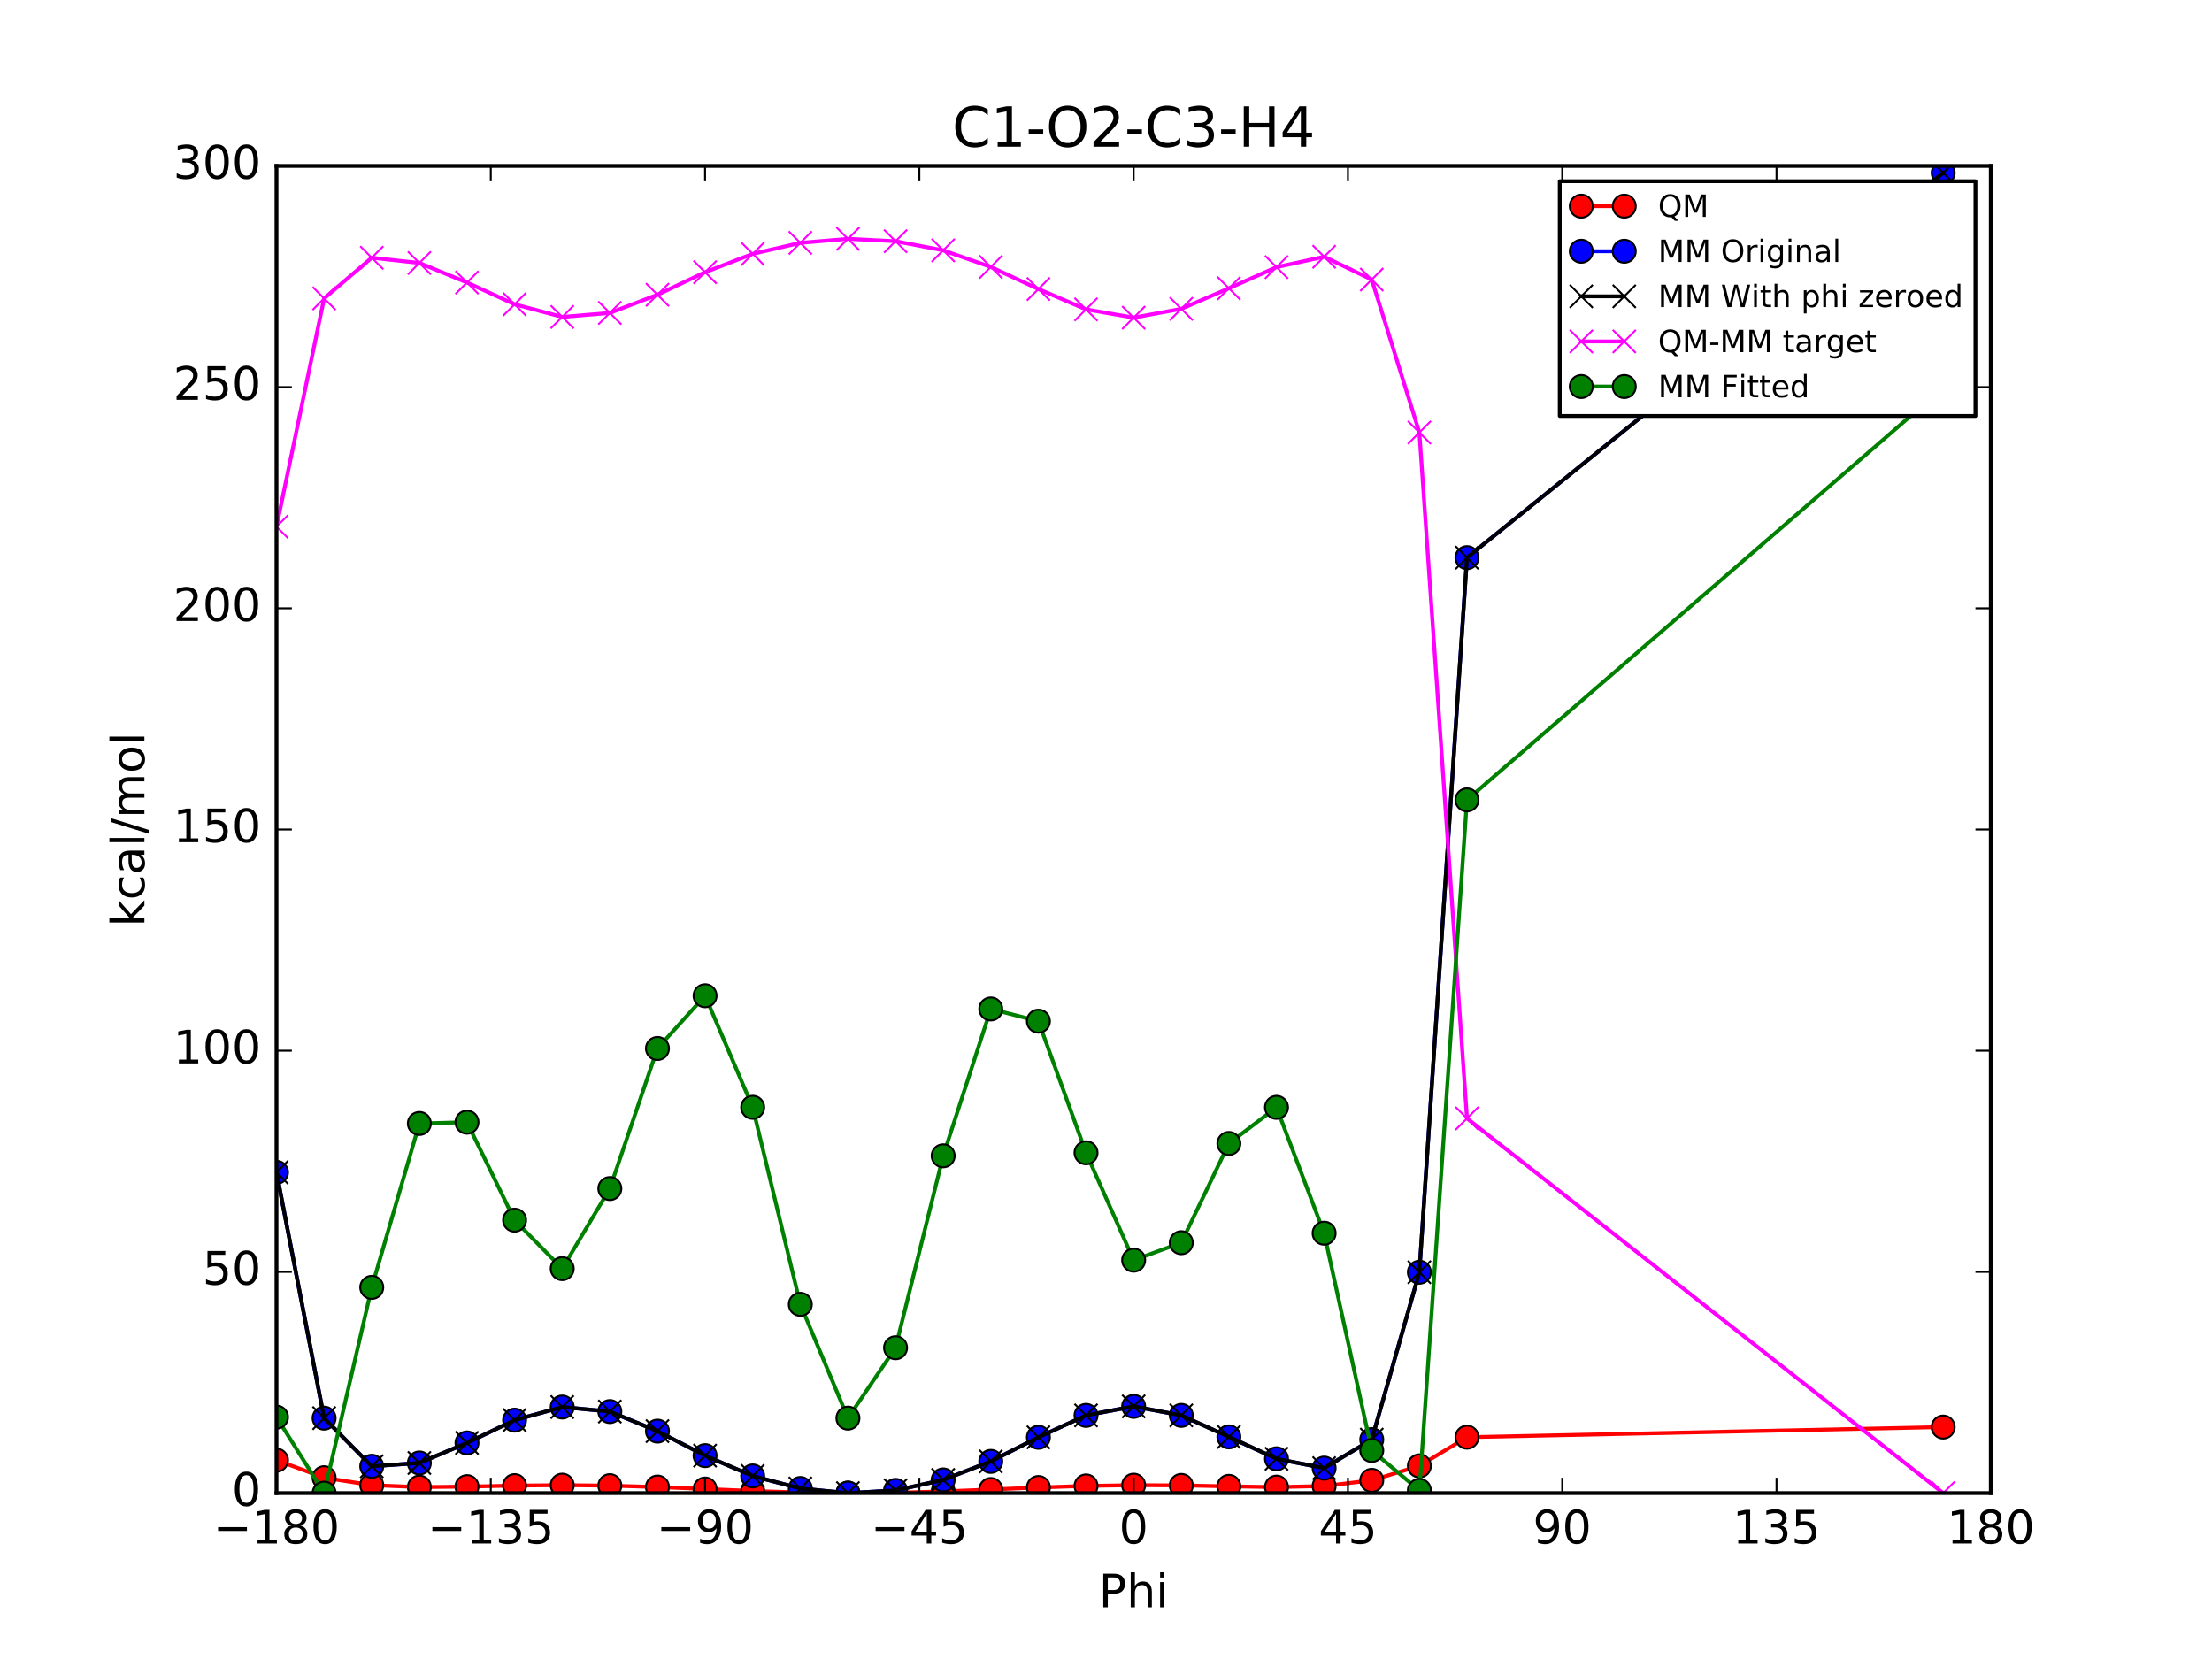 <?xml version="1.0" encoding="utf-8" standalone="no"?>
<!DOCTYPE svg PUBLIC "-//W3C//DTD SVG 1.1//EN"
  "http://www.w3.org/Graphics/SVG/1.1/DTD/svg11.dtd">
<!-- Created with matplotlib (http://matplotlib.org/) -->
<svg height="432pt" version="1.1" viewBox="0 0 576 432" width="576pt" xmlns="http://www.w3.org/2000/svg" xmlns:xlink="http://www.w3.org/1999/xlink">
 <defs>
  <style type="text/css">
*{stroke-linecap:butt;stroke-linejoin:round;stroke-miterlimit:100000;}
  </style>
 </defs>
 <g id="figure_1">
  <g id="patch_1">
   <path d="M 0 432 
L 576 432 
L 576 0 
L 0 0 
z
" style="fill:#ffffff;"/>
  </g>
  <g id="axes_1">
   <g id="patch_2">
    <path d="M 72 388.8 
L 518.4 388.8 
L 518.4 43.2 
L 72 43.2 
z
" style="fill:#ffffff;"/>
   </g>
   <g id="line2d_1">
    <path clip-path="url(#p7d483af255)" d="M 72 380.228 
L 84.4 384.789 
L 96.8 386.731 
L 109.2 387.238 
L 121.6 387.109 
L 134 386.848 
L 146.4 386.729 
L 158.8 386.858 
L 171.2 387.221 
L 183.6 387.728 
L 196 388.244 
L 208.4 388.634 
L 220.8 388.8 
L 233.2 388.7 
L 245.6 388.36 
L 258 387.864 
L 270.4 387.341 
L 282.8 386.93 
L 295.2 386.736 
L 307.6 386.797 
L 320 387.04 
L 332.4 387.239 
L 344.8 386.956 
L 357.2 385.475 
L 369.6 381.713 
L 382 374.241 
L 506 371.605 
" style="fill:none;stroke:#ff0000;stroke-linecap:square;"/>
    <defs>
     <path d="M 0 3 
C 0.796 3 1.559 2.684 2.121 2.121 
C 2.684 1.559 3 0.796 3 0 
C 3 -0.796 2.684 -1.559 2.121 -2.121 
C 1.559 -2.684 0.796 -3 0 -3 
C -0.796 -3 -1.559 -2.684 -2.121 -2.121 
C -2.684 -1.559 -3 -0.796 -3 0 
C -3 0.796 -2.684 1.559 -2.121 2.121 
C -1.559 2.684 -0.796 3 0 3 
z
" id="m597cf2fd77" style="stroke:#000000;stroke-width:0.5;"/>
    </defs>
    <g clip-path="url(#p7d483af255)">
     <use style="fill:#ff0000;stroke:#000000;stroke-width:0.5;" x="72" xlink:href="#m597cf2fd77" y="380.228"/>
     <use style="fill:#ff0000;stroke:#000000;stroke-width:0.5;" x="84.4" xlink:href="#m597cf2fd77" y="384.789"/>
     <use style="fill:#ff0000;stroke:#000000;stroke-width:0.5;" x="96.8" xlink:href="#m597cf2fd77" y="386.731"/>
     <use style="fill:#ff0000;stroke:#000000;stroke-width:0.5;" x="109.2" xlink:href="#m597cf2fd77" y="387.238"/>
     <use style="fill:#ff0000;stroke:#000000;stroke-width:0.5;" x="121.6" xlink:href="#m597cf2fd77" y="387.109"/>
     <use style="fill:#ff0000;stroke:#000000;stroke-width:0.5;" x="134" xlink:href="#m597cf2fd77" y="386.848"/>
     <use style="fill:#ff0000;stroke:#000000;stroke-width:0.5;" x="146.4" xlink:href="#m597cf2fd77" y="386.729"/>
     <use style="fill:#ff0000;stroke:#000000;stroke-width:0.5;" x="158.8" xlink:href="#m597cf2fd77" y="386.858"/>
     <use style="fill:#ff0000;stroke:#000000;stroke-width:0.5;" x="171.2" xlink:href="#m597cf2fd77" y="387.221"/>
     <use style="fill:#ff0000;stroke:#000000;stroke-width:0.5;" x="183.6" xlink:href="#m597cf2fd77" y="387.728"/>
     <use style="fill:#ff0000;stroke:#000000;stroke-width:0.5;" x="196" xlink:href="#m597cf2fd77" y="388.244"/>
     <use style="fill:#ff0000;stroke:#000000;stroke-width:0.5;" x="208.4" xlink:href="#m597cf2fd77" y="388.634"/>
     <use style="fill:#ff0000;stroke:#000000;stroke-width:0.5;" x="220.8" xlink:href="#m597cf2fd77" y="388.8"/>
     <use style="fill:#ff0000;stroke:#000000;stroke-width:0.5;" x="233.2" xlink:href="#m597cf2fd77" y="388.7"/>
     <use style="fill:#ff0000;stroke:#000000;stroke-width:0.5;" x="245.6" xlink:href="#m597cf2fd77" y="388.36"/>
     <use style="fill:#ff0000;stroke:#000000;stroke-width:0.5;" x="258" xlink:href="#m597cf2fd77" y="387.864"/>
     <use style="fill:#ff0000;stroke:#000000;stroke-width:0.5;" x="270.4" xlink:href="#m597cf2fd77" y="387.341"/>
     <use style="fill:#ff0000;stroke:#000000;stroke-width:0.5;" x="282.8" xlink:href="#m597cf2fd77" y="386.93"/>
     <use style="fill:#ff0000;stroke:#000000;stroke-width:0.5;" x="295.2" xlink:href="#m597cf2fd77" y="386.736"/>
     <use style="fill:#ff0000;stroke:#000000;stroke-width:0.5;" x="307.6" xlink:href="#m597cf2fd77" y="386.797"/>
     <use style="fill:#ff0000;stroke:#000000;stroke-width:0.5;" x="320" xlink:href="#m597cf2fd77" y="387.04"/>
     <use style="fill:#ff0000;stroke:#000000;stroke-width:0.5;" x="332.4" xlink:href="#m597cf2fd77" y="387.239"/>
     <use style="fill:#ff0000;stroke:#000000;stroke-width:0.5;" x="344.8" xlink:href="#m597cf2fd77" y="386.956"/>
     <use style="fill:#ff0000;stroke:#000000;stroke-width:0.5;" x="357.2" xlink:href="#m597cf2fd77" y="385.475"/>
     <use style="fill:#ff0000;stroke:#000000;stroke-width:0.5;" x="369.6" xlink:href="#m597cf2fd77" y="381.713"/>
     <use style="fill:#ff0000;stroke:#000000;stroke-width:0.5;" x="382" xlink:href="#m597cf2fd77" y="374.241"/>
     <use style="fill:#ff0000;stroke:#000000;stroke-width:0.5;" x="506" xlink:href="#m597cf2fd77" y="371.605"/>
    </g>
   </g>
   <g id="line2d_2">
    <path clip-path="url(#p7d483af255)" d="M 72 305.281 
L 84.4 369.281 
L 96.8 381.815 
L 109.2 380.954 
L 121.6 375.739 
L 134 369.807 
L 146.4 366.392 
L 158.8 367.567 
L 171.2 372.665 
L 183.6 379.04 
L 196 384.334 
L 208.4 387.593 
L 220.8 388.8 
L 233.2 388.086 
L 245.6 385.363 
L 258 380.545 
L 270.4 374.27 
L 282.8 368.567 
L 295.2 366.216 
L 307.6 368.569 
L 320 374.161 
L 332.4 379.869 
L 344.8 382.297 
L 357.2 374.871 
L 369.6 331.287 
L 382 145.212 
L 506 45 
" style="fill:none;stroke:#0000ff;stroke-linecap:square;"/>
    <defs>
     <path d="M 0 3 
C 0.796 3 1.559 2.684 2.121 2.121 
C 2.684 1.559 3 0.796 3 0 
C 3 -0.796 2.684 -1.559 2.121 -2.121 
C 1.559 -2.684 0.796 -3 0 -3 
C -0.796 -3 -1.559 -2.684 -2.121 -2.121 
C -2.684 -1.559 -3 -0.796 -3 0 
C -3 0.796 -2.684 1.559 -2.121 2.121 
C -1.559 2.684 -0.796 3 0 3 
z
" id="m7ba2fe8534" style="stroke:#000000;stroke-width:0.5;"/>
    </defs>
    <g clip-path="url(#p7d483af255)">
     <use style="fill:#0000ff;stroke:#000000;stroke-width:0.5;" x="72" xlink:href="#m7ba2fe8534" y="305.281"/>
     <use style="fill:#0000ff;stroke:#000000;stroke-width:0.5;" x="84.4" xlink:href="#m7ba2fe8534" y="369.281"/>
     <use style="fill:#0000ff;stroke:#000000;stroke-width:0.5;" x="96.8" xlink:href="#m7ba2fe8534" y="381.815"/>
     <use style="fill:#0000ff;stroke:#000000;stroke-width:0.5;" x="109.2" xlink:href="#m7ba2fe8534" y="380.954"/>
     <use style="fill:#0000ff;stroke:#000000;stroke-width:0.5;" x="121.6" xlink:href="#m7ba2fe8534" y="375.739"/>
     <use style="fill:#0000ff;stroke:#000000;stroke-width:0.5;" x="134" xlink:href="#m7ba2fe8534" y="369.807"/>
     <use style="fill:#0000ff;stroke:#000000;stroke-width:0.5;" x="146.4" xlink:href="#m7ba2fe8534" y="366.392"/>
     <use style="fill:#0000ff;stroke:#000000;stroke-width:0.5;" x="158.8" xlink:href="#m7ba2fe8534" y="367.567"/>
     <use style="fill:#0000ff;stroke:#000000;stroke-width:0.5;" x="171.2" xlink:href="#m7ba2fe8534" y="372.665"/>
     <use style="fill:#0000ff;stroke:#000000;stroke-width:0.5;" x="183.6" xlink:href="#m7ba2fe8534" y="379.04"/>
     <use style="fill:#0000ff;stroke:#000000;stroke-width:0.5;" x="196" xlink:href="#m7ba2fe8534" y="384.334"/>
     <use style="fill:#0000ff;stroke:#000000;stroke-width:0.5;" x="208.4" xlink:href="#m7ba2fe8534" y="387.593"/>
     <use style="fill:#0000ff;stroke:#000000;stroke-width:0.5;" x="220.8" xlink:href="#m7ba2fe8534" y="388.8"/>
     <use style="fill:#0000ff;stroke:#000000;stroke-width:0.5;" x="233.2" xlink:href="#m7ba2fe8534" y="388.086"/>
     <use style="fill:#0000ff;stroke:#000000;stroke-width:0.5;" x="245.6" xlink:href="#m7ba2fe8534" y="385.363"/>
     <use style="fill:#0000ff;stroke:#000000;stroke-width:0.5;" x="258" xlink:href="#m7ba2fe8534" y="380.545"/>
     <use style="fill:#0000ff;stroke:#000000;stroke-width:0.5;" x="270.4" xlink:href="#m7ba2fe8534" y="374.27"/>
     <use style="fill:#0000ff;stroke:#000000;stroke-width:0.5;" x="282.8" xlink:href="#m7ba2fe8534" y="368.567"/>
     <use style="fill:#0000ff;stroke:#000000;stroke-width:0.5;" x="295.2" xlink:href="#m7ba2fe8534" y="366.216"/>
     <use style="fill:#0000ff;stroke:#000000;stroke-width:0.5;" x="307.6" xlink:href="#m7ba2fe8534" y="368.569"/>
     <use style="fill:#0000ff;stroke:#000000;stroke-width:0.5;" x="320" xlink:href="#m7ba2fe8534" y="374.161"/>
     <use style="fill:#0000ff;stroke:#000000;stroke-width:0.5;" x="332.4" xlink:href="#m7ba2fe8534" y="379.869"/>
     <use style="fill:#0000ff;stroke:#000000;stroke-width:0.5;" x="344.8" xlink:href="#m7ba2fe8534" y="382.297"/>
     <use style="fill:#0000ff;stroke:#000000;stroke-width:0.5;" x="357.2" xlink:href="#m7ba2fe8534" y="374.871"/>
     <use style="fill:#0000ff;stroke:#000000;stroke-width:0.5;" x="369.6" xlink:href="#m7ba2fe8534" y="331.287"/>
     <use style="fill:#0000ff;stroke:#000000;stroke-width:0.5;" x="382" xlink:href="#m7ba2fe8534" y="145.212"/>
     <use style="fill:#0000ff;stroke:#000000;stroke-width:0.5;" x="506" xlink:href="#m7ba2fe8534" y="45"/>
    </g>
   </g>
   <g id="line2d_3">
    <path clip-path="url(#p7d483af255)" d="M 72 305.281 
L 84.4 369.281 
L 96.8 381.815 
L 109.2 380.954 
L 121.6 375.739 
L 134 369.807 
L 146.4 366.392 
L 158.8 367.567 
L 171.2 372.665 
L 183.6 379.04 
L 196 384.334 
L 208.4 387.593 
L 220.8 388.8 
L 233.2 388.086 
L 245.6 385.363 
L 258 380.545 
L 270.4 374.27 
L 282.8 368.567 
L 295.2 366.216 
L 307.6 368.569 
L 320 374.161 
L 332.4 379.869 
L 344.8 382.297 
L 357.2 374.871 
L 369.6 331.287 
L 382 145.212 
L 506 45 
" style="fill:none;stroke:#000000;stroke-linecap:square;"/>
    <defs>
     <path d="M -3 3 
L 3 -3 
M -3 -3 
L 3 3 
" id="mc05f179c9a" style="stroke:#000000;stroke-width:0.5;"/>
    </defs>
    <g clip-path="url(#p7d483af255)">
     <use style="stroke:#000000;stroke-width:0.5;" x="72" xlink:href="#mc05f179c9a" y="305.281"/>
     <use style="stroke:#000000;stroke-width:0.5;" x="84.4" xlink:href="#mc05f179c9a" y="369.281"/>
     <use style="stroke:#000000;stroke-width:0.5;" x="96.8" xlink:href="#mc05f179c9a" y="381.815"/>
     <use style="stroke:#000000;stroke-width:0.5;" x="109.2" xlink:href="#mc05f179c9a" y="380.954"/>
     <use style="stroke:#000000;stroke-width:0.5;" x="121.6" xlink:href="#mc05f179c9a" y="375.739"/>
     <use style="stroke:#000000;stroke-width:0.5;" x="134" xlink:href="#mc05f179c9a" y="369.807"/>
     <use style="stroke:#000000;stroke-width:0.5;" x="146.4" xlink:href="#mc05f179c9a" y="366.392"/>
     <use style="stroke:#000000;stroke-width:0.5;" x="158.8" xlink:href="#mc05f179c9a" y="367.567"/>
     <use style="stroke:#000000;stroke-width:0.5;" x="171.2" xlink:href="#mc05f179c9a" y="372.665"/>
     <use style="stroke:#000000;stroke-width:0.5;" x="183.6" xlink:href="#mc05f179c9a" y="379.04"/>
     <use style="stroke:#000000;stroke-width:0.5;" x="196" xlink:href="#mc05f179c9a" y="384.334"/>
     <use style="stroke:#000000;stroke-width:0.5;" x="208.4" xlink:href="#mc05f179c9a" y="387.593"/>
     <use style="stroke:#000000;stroke-width:0.5;" x="220.8" xlink:href="#mc05f179c9a" y="388.8"/>
     <use style="stroke:#000000;stroke-width:0.5;" x="233.2" xlink:href="#mc05f179c9a" y="388.086"/>
     <use style="stroke:#000000;stroke-width:0.5;" x="245.6" xlink:href="#mc05f179c9a" y="385.363"/>
     <use style="stroke:#000000;stroke-width:0.5;" x="258" xlink:href="#mc05f179c9a" y="380.545"/>
     <use style="stroke:#000000;stroke-width:0.5;" x="270.4" xlink:href="#mc05f179c9a" y="374.27"/>
     <use style="stroke:#000000;stroke-width:0.5;" x="282.8" xlink:href="#mc05f179c9a" y="368.567"/>
     <use style="stroke:#000000;stroke-width:0.5;" x="295.2" xlink:href="#mc05f179c9a" y="366.216"/>
     <use style="stroke:#000000;stroke-width:0.5;" x="307.6" xlink:href="#mc05f179c9a" y="368.569"/>
     <use style="stroke:#000000;stroke-width:0.5;" x="320" xlink:href="#mc05f179c9a" y="374.161"/>
     <use style="stroke:#000000;stroke-width:0.5;" x="332.4" xlink:href="#mc05f179c9a" y="379.869"/>
     <use style="stroke:#000000;stroke-width:0.5;" x="344.8" xlink:href="#mc05f179c9a" y="382.297"/>
     <use style="stroke:#000000;stroke-width:0.5;" x="357.2" xlink:href="#mc05f179c9a" y="374.871"/>
     <use style="stroke:#000000;stroke-width:0.5;" x="369.6" xlink:href="#mc05f179c9a" y="331.287"/>
     <use style="stroke:#000000;stroke-width:0.5;" x="382" xlink:href="#mc05f179c9a" y="145.212"/>
     <use style="stroke:#000000;stroke-width:0.5;" x="506" xlink:href="#mc05f179c9a" y="45"/>
    </g>
   </g>
   <g id="line2d_4">
    <path clip-path="url(#p7d483af255)" d="M 72 137.142 
L 84.4 77.703 
L 96.8 67.111 
L 109.2 68.479 
L 121.6 73.565 
L 134 79.236 
L 146.4 82.532 
L 158.8 81.485 
L 171.2 76.751 
L 183.6 70.883 
L 196 66.105 
L 208.4 63.236 
L 220.8 62.195 
L 233.2 62.81 
L 245.6 65.192 
L 258 69.514 
L 270.4 75.266 
L 282.8 80.557 
L 295.2 82.715 
L 307.6 80.423 
L 320 75.074 
L 332.4 69.566 
L 344.8 66.854 
L 357.2 72.799 
L 369.6 112.621 
L 382 291.224 
L 506 388.8 
" style="fill:none;stroke:#ff00ff;stroke-linecap:square;"/>
    <defs>
     <path d="M -3 3 
L 3 -3 
M -3 -3 
L 3 3 
" id="m09ce7af023" style="stroke:#ff00ff;stroke-width:0.5;"/>
    </defs>
    <g clip-path="url(#p7d483af255)">
     <use style="fill:#ff00ff;stroke:#ff00ff;stroke-width:0.5;" x="72" xlink:href="#m09ce7af023" y="137.142"/>
     <use style="fill:#ff00ff;stroke:#ff00ff;stroke-width:0.5;" x="84.4" xlink:href="#m09ce7af023" y="77.703"/>
     <use style="fill:#ff00ff;stroke:#ff00ff;stroke-width:0.5;" x="96.8" xlink:href="#m09ce7af023" y="67.111"/>
     <use style="fill:#ff00ff;stroke:#ff00ff;stroke-width:0.5;" x="109.2" xlink:href="#m09ce7af023" y="68.479"/>
     <use style="fill:#ff00ff;stroke:#ff00ff;stroke-width:0.5;" x="121.6" xlink:href="#m09ce7af023" y="73.565"/>
     <use style="fill:#ff00ff;stroke:#ff00ff;stroke-width:0.5;" x="134" xlink:href="#m09ce7af023" y="79.236"/>
     <use style="fill:#ff00ff;stroke:#ff00ff;stroke-width:0.5;" x="146.4" xlink:href="#m09ce7af023" y="82.532"/>
     <use style="fill:#ff00ff;stroke:#ff00ff;stroke-width:0.5;" x="158.8" xlink:href="#m09ce7af023" y="81.485"/>
     <use style="fill:#ff00ff;stroke:#ff00ff;stroke-width:0.5;" x="171.2" xlink:href="#m09ce7af023" y="76.751"/>
     <use style="fill:#ff00ff;stroke:#ff00ff;stroke-width:0.5;" x="183.6" xlink:href="#m09ce7af023" y="70.883"/>
     <use style="fill:#ff00ff;stroke:#ff00ff;stroke-width:0.5;" x="196" xlink:href="#m09ce7af023" y="66.105"/>
     <use style="fill:#ff00ff;stroke:#ff00ff;stroke-width:0.5;" x="208.4" xlink:href="#m09ce7af023" y="63.236"/>
     <use style="fill:#ff00ff;stroke:#ff00ff;stroke-width:0.5;" x="220.8" xlink:href="#m09ce7af023" y="62.195"/>
     <use style="fill:#ff00ff;stroke:#ff00ff;stroke-width:0.5;" x="233.2" xlink:href="#m09ce7af023" y="62.81"/>
     <use style="fill:#ff00ff;stroke:#ff00ff;stroke-width:0.5;" x="245.6" xlink:href="#m09ce7af023" y="65.192"/>
     <use style="fill:#ff00ff;stroke:#ff00ff;stroke-width:0.5;" x="258" xlink:href="#m09ce7af023" y="69.514"/>
     <use style="fill:#ff00ff;stroke:#ff00ff;stroke-width:0.5;" x="270.4" xlink:href="#m09ce7af023" y="75.266"/>
     <use style="fill:#ff00ff;stroke:#ff00ff;stroke-width:0.5;" x="282.8" xlink:href="#m09ce7af023" y="80.557"/>
     <use style="fill:#ff00ff;stroke:#ff00ff;stroke-width:0.5;" x="295.2" xlink:href="#m09ce7af023" y="82.715"/>
     <use style="fill:#ff00ff;stroke:#ff00ff;stroke-width:0.5;" x="307.6" xlink:href="#m09ce7af023" y="80.423"/>
     <use style="fill:#ff00ff;stroke:#ff00ff;stroke-width:0.5;" x="320" xlink:href="#m09ce7af023" y="75.074"/>
     <use style="fill:#ff00ff;stroke:#ff00ff;stroke-width:0.5;" x="332.4" xlink:href="#m09ce7af023" y="69.566"/>
     <use style="fill:#ff00ff;stroke:#ff00ff;stroke-width:0.5;" x="344.8" xlink:href="#m09ce7af023" y="66.854"/>
     <use style="fill:#ff00ff;stroke:#ff00ff;stroke-width:0.5;" x="357.2" xlink:href="#m09ce7af023" y="72.799"/>
     <use style="fill:#ff00ff;stroke:#ff00ff;stroke-width:0.5;" x="369.6" xlink:href="#m09ce7af023" y="112.621"/>
     <use style="fill:#ff00ff;stroke:#ff00ff;stroke-width:0.5;" x="382" xlink:href="#m09ce7af023" y="291.224"/>
     <use style="fill:#ff00ff;stroke:#ff00ff;stroke-width:0.5;" x="506" xlink:href="#m09ce7af023" y="388.8"/>
    </g>
   </g>
   <g id="line2d_5">
    <path clip-path="url(#p7d483af255)" d="M 72 369.021 
L 84.4 388.8 
L 96.8 335.231 
L 109.2 292.545 
L 121.6 292.217 
L 134 317.728 
L 146.4 330.354 
L 158.8 309.5 
L 171.2 273.019 
L 183.6 259.287 
L 196 288.338 
L 208.4 339.641 
L 220.8 369.28 
L 233.2 350.952 
L 245.6 300.97 
L 258 262.73 
L 270.4 265.91 
L 282.8 300.18 
L 295.2 328.146 
L 307.6 323.599 
L 320 297.756 
L 332.4 288.351 
L 344.8 321.122 
L 357.2 377.697 
L 369.6 388.093 
L 382 208.29 
L 506 100.966 
" style="fill:none;stroke:#008000;stroke-linecap:square;"/>
    <defs>
     <path d="M 0 3 
C 0.796 3 1.559 2.684 2.121 2.121 
C 2.684 1.559 3 0.796 3 0 
C 3 -0.796 2.684 -1.559 2.121 -2.121 
C 1.559 -2.684 0.796 -3 0 -3 
C -0.796 -3 -1.559 -2.684 -2.121 -2.121 
C -2.684 -1.559 -3 -0.796 -3 0 
C -3 0.796 -2.684 1.559 -2.121 2.121 
C -1.559 2.684 -0.796 3 0 3 
z
" id="m0bb15d54cf" style="stroke:#000000;stroke-width:0.5;"/>
    </defs>
    <g clip-path="url(#p7d483af255)">
     <use style="fill:#008000;stroke:#000000;stroke-width:0.5;" x="72" xlink:href="#m0bb15d54cf" y="369.021"/>
     <use style="fill:#008000;stroke:#000000;stroke-width:0.5;" x="84.4" xlink:href="#m0bb15d54cf" y="388.8"/>
     <use style="fill:#008000;stroke:#000000;stroke-width:0.5;" x="96.8" xlink:href="#m0bb15d54cf" y="335.231"/>
     <use style="fill:#008000;stroke:#000000;stroke-width:0.5;" x="109.2" xlink:href="#m0bb15d54cf" y="292.545"/>
     <use style="fill:#008000;stroke:#000000;stroke-width:0.5;" x="121.6" xlink:href="#m0bb15d54cf" y="292.217"/>
     <use style="fill:#008000;stroke:#000000;stroke-width:0.5;" x="134" xlink:href="#m0bb15d54cf" y="317.728"/>
     <use style="fill:#008000;stroke:#000000;stroke-width:0.5;" x="146.4" xlink:href="#m0bb15d54cf" y="330.354"/>
     <use style="fill:#008000;stroke:#000000;stroke-width:0.5;" x="158.8" xlink:href="#m0bb15d54cf" y="309.5"/>
     <use style="fill:#008000;stroke:#000000;stroke-width:0.5;" x="171.2" xlink:href="#m0bb15d54cf" y="273.019"/>
     <use style="fill:#008000;stroke:#000000;stroke-width:0.5;" x="183.6" xlink:href="#m0bb15d54cf" y="259.287"/>
     <use style="fill:#008000;stroke:#000000;stroke-width:0.5;" x="196" xlink:href="#m0bb15d54cf" y="288.338"/>
     <use style="fill:#008000;stroke:#000000;stroke-width:0.5;" x="208.4" xlink:href="#m0bb15d54cf" y="339.641"/>
     <use style="fill:#008000;stroke:#000000;stroke-width:0.5;" x="220.8" xlink:href="#m0bb15d54cf" y="369.28"/>
     <use style="fill:#008000;stroke:#000000;stroke-width:0.5;" x="233.2" xlink:href="#m0bb15d54cf" y="350.952"/>
     <use style="fill:#008000;stroke:#000000;stroke-width:0.5;" x="245.6" xlink:href="#m0bb15d54cf" y="300.97"/>
     <use style="fill:#008000;stroke:#000000;stroke-width:0.5;" x="258" xlink:href="#m0bb15d54cf" y="262.73"/>
     <use style="fill:#008000;stroke:#000000;stroke-width:0.5;" x="270.4" xlink:href="#m0bb15d54cf" y="265.91"/>
     <use style="fill:#008000;stroke:#000000;stroke-width:0.5;" x="282.8" xlink:href="#m0bb15d54cf" y="300.18"/>
     <use style="fill:#008000;stroke:#000000;stroke-width:0.5;" x="295.2" xlink:href="#m0bb15d54cf" y="328.146"/>
     <use style="fill:#008000;stroke:#000000;stroke-width:0.5;" x="307.6" xlink:href="#m0bb15d54cf" y="323.599"/>
     <use style="fill:#008000;stroke:#000000;stroke-width:0.5;" x="320" xlink:href="#m0bb15d54cf" y="297.756"/>
     <use style="fill:#008000;stroke:#000000;stroke-width:0.5;" x="332.4" xlink:href="#m0bb15d54cf" y="288.351"/>
     <use style="fill:#008000;stroke:#000000;stroke-width:0.5;" x="344.8" xlink:href="#m0bb15d54cf" y="321.122"/>
     <use style="fill:#008000;stroke:#000000;stroke-width:0.5;" x="357.2" xlink:href="#m0bb15d54cf" y="377.697"/>
     <use style="fill:#008000;stroke:#000000;stroke-width:0.5;" x="369.6" xlink:href="#m0bb15d54cf" y="388.093"/>
     <use style="fill:#008000;stroke:#000000;stroke-width:0.5;" x="382" xlink:href="#m0bb15d54cf" y="208.29"/>
     <use style="fill:#008000;stroke:#000000;stroke-width:0.5;" x="506" xlink:href="#m0bb15d54cf" y="100.966"/>
    </g>
   </g>
   <g id="patch_3">
    <path d="M 72 388.8 
L 518.4 388.8 
" style="fill:none;stroke:#000000;stroke-linecap:square;stroke-linejoin:miter;"/>
   </g>
   <g id="patch_4">
    <path d="M 72 43.2 
L 518.4 43.2 
" style="fill:none;stroke:#000000;stroke-linecap:square;stroke-linejoin:miter;"/>
   </g>
   <g id="patch_5">
    <path d="M 72 388.8 
L 72 43.2 
" style="fill:none;stroke:#000000;stroke-linecap:square;stroke-linejoin:miter;"/>
   </g>
   <g id="patch_6">
    <path d="M 518.4 388.8 
L 518.4 43.2 
" style="fill:none;stroke:#000000;stroke-linecap:square;stroke-linejoin:miter;"/>
   </g>
   <g id="matplotlib.axis_1">
    <g id="xtick_1">
     <g id="line2d_6">
      <defs>
       <path d="M 0 0 
L 0 -4 
" id="mfe60913844" style="stroke:#000000;stroke-width:0.5;"/>
      </defs>
      <g>
       <use style="stroke:#000000;stroke-width:0.5;" x="72.0" xlink:href="#mfe60913844" y="388.8"/>
      </g>
     </g>
     <g id="line2d_7">
      <defs>
       <path d="M 0 0 
L 0 4 
" id="m1a8b98eefd" style="stroke:#000000;stroke-width:0.5;"/>
      </defs>
      <g>
       <use style="stroke:#000000;stroke-width:0.5;" x="72.0" xlink:href="#m1a8b98eefd" y="43.2"/>
      </g>
     </g>
     <g id="text_1">
      <!-- −180 -->
      <defs>
       <path d="M 31.781 66.406 
Q 24.172 66.406 20.328 58.906 
Q 16.5 51.422 16.5 36.375 
Q 16.5 21.391 20.328 13.891 
Q 24.172 6.391 31.781 6.391 
Q 39.453 6.391 43.281 13.891 
Q 47.125 21.391 47.125 36.375 
Q 47.125 51.422 43.281 58.906 
Q 39.453 66.406 31.781 66.406 
M 31.781 74.219 
Q 44.047 74.219 50.516 64.516 
Q 56.984 54.828 56.984 36.375 
Q 56.984 17.969 50.516 8.266 
Q 44.047 -1.422 31.781 -1.422 
Q 19.531 -1.422 13.062 8.266 
Q 6.594 17.969 6.594 36.375 
Q 6.594 54.828 13.062 64.516 
Q 19.531 74.219 31.781 74.219 
" id="BitstreamVeraSans-Roman-30"/>
       <path d="M 12.406 8.297 
L 28.516 8.297 
L 28.516 63.922 
L 10.984 60.406 
L 10.984 69.391 
L 28.422 72.906 
L 38.281 72.906 
L 38.281 8.297 
L 54.391 8.297 
L 54.391 0 
L 12.406 0 
z
" id="BitstreamVeraSans-Roman-31"/>
       <path d="M 31.781 34.625 
Q 24.75 34.625 20.719 30.859 
Q 16.703 27.094 16.703 20.516 
Q 16.703 13.922 20.719 10.156 
Q 24.75 6.391 31.781 6.391 
Q 38.812 6.391 42.859 10.172 
Q 46.922 13.969 46.922 20.516 
Q 46.922 27.094 42.891 30.859 
Q 38.875 34.625 31.781 34.625 
M 21.922 38.812 
Q 15.578 40.375 12.031 44.719 
Q 8.5 49.078 8.5 55.328 
Q 8.5 64.062 14.719 69.141 
Q 20.953 74.219 31.781 74.219 
Q 42.672 74.219 48.875 69.141 
Q 55.078 64.062 55.078 55.328 
Q 55.078 49.078 51.531 44.719 
Q 48 40.375 41.703 38.812 
Q 48.828 37.156 52.797 32.312 
Q 56.781 27.484 56.781 20.516 
Q 56.781 9.906 50.312 4.234 
Q 43.844 -1.422 31.781 -1.422 
Q 19.734 -1.422 13.25 4.234 
Q 6.781 9.906 6.781 20.516 
Q 6.781 27.484 10.781 32.312 
Q 14.797 37.156 21.922 38.812 
M 18.312 54.391 
Q 18.312 48.734 21.844 45.562 
Q 25.391 42.391 31.781 42.391 
Q 38.141 42.391 41.719 45.562 
Q 45.312 48.734 45.312 54.391 
Q 45.312 60.062 41.719 63.234 
Q 38.141 66.406 31.781 66.406 
Q 25.391 66.406 21.844 63.234 
Q 18.312 60.062 18.312 54.391 
" id="BitstreamVeraSans-Roman-38"/>
       <path d="M 10.594 35.5 
L 73.188 35.5 
L 73.188 27.203 
L 10.594 27.203 
z
" id="BitstreamVeraSans-Roman-2212"/>
      </defs>
      <g transform="translate(55.52 401.918)scale(0.12 -0.12)">
       <use xlink:href="#BitstreamVeraSans-Roman-2212"/>
       <use x="83.789" xlink:href="#BitstreamVeraSans-Roman-31"/>
       <use x="147.412" xlink:href="#BitstreamVeraSans-Roman-38"/>
       <use x="211.035" xlink:href="#BitstreamVeraSans-Roman-30"/>
      </g>
     </g>
    </g>
    <g id="xtick_2">
     <g id="line2d_8">
      <g>
       <use style="stroke:#000000;stroke-width:0.5;" x="127.8" xlink:href="#mfe60913844" y="388.8"/>
      </g>
     </g>
     <g id="line2d_9">
      <g>
       <use style="stroke:#000000;stroke-width:0.5;" x="127.8" xlink:href="#m1a8b98eefd" y="43.2"/>
      </g>
     </g>
     <g id="text_2">
      <!-- −135 -->
      <defs>
       <path d="M 10.797 72.906 
L 49.516 72.906 
L 49.516 64.594 
L 19.828 64.594 
L 19.828 46.734 
Q 21.969 47.469 24.109 47.828 
Q 26.266 48.188 28.422 48.188 
Q 40.625 48.188 47.75 41.5 
Q 54.891 34.812 54.891 23.391 
Q 54.891 11.625 47.562 5.094 
Q 40.234 -1.422 26.906 -1.422 
Q 22.312 -1.422 17.547 -0.641 
Q 12.797 0.141 7.719 1.703 
L 7.719 11.625 
Q 12.109 9.234 16.797 8.062 
Q 21.484 6.891 26.703 6.891 
Q 35.156 6.891 40.078 11.328 
Q 45.016 15.766 45.016 23.391 
Q 45.016 31 40.078 35.438 
Q 35.156 39.891 26.703 39.891 
Q 22.75 39.891 18.812 39.016 
Q 14.891 38.141 10.797 36.281 
z
" id="BitstreamVeraSans-Roman-35"/>
       <path d="M 40.578 39.312 
Q 47.656 37.797 51.625 33 
Q 55.609 28.219 55.609 21.188 
Q 55.609 10.406 48.188 4.484 
Q 40.766 -1.422 27.094 -1.422 
Q 22.516 -1.422 17.656 -0.516 
Q 12.797 0.391 7.625 2.203 
L 7.625 11.719 
Q 11.719 9.328 16.594 8.109 
Q 21.484 6.891 26.812 6.891 
Q 36.078 6.891 40.938 10.547 
Q 45.797 14.203 45.797 21.188 
Q 45.797 27.641 41.281 31.266 
Q 36.766 34.906 28.719 34.906 
L 20.219 34.906 
L 20.219 43.016 
L 29.109 43.016 
Q 36.375 43.016 40.234 45.922 
Q 44.094 48.828 44.094 54.297 
Q 44.094 59.906 40.109 62.906 
Q 36.141 65.922 28.719 65.922 
Q 24.656 65.922 20.016 65.031 
Q 15.375 64.156 9.812 62.312 
L 9.812 71.094 
Q 15.438 72.656 20.344 73.438 
Q 25.25 74.219 29.594 74.219 
Q 40.828 74.219 47.359 69.109 
Q 53.906 64.016 53.906 55.328 
Q 53.906 49.266 50.438 45.094 
Q 46.969 40.922 40.578 39.312 
" id="BitstreamVeraSans-Roman-33"/>
      </defs>
      <g transform="translate(111.32 401.918)scale(0.12 -0.12)">
       <use xlink:href="#BitstreamVeraSans-Roman-2212"/>
       <use x="83.789" xlink:href="#BitstreamVeraSans-Roman-31"/>
       <use x="147.412" xlink:href="#BitstreamVeraSans-Roman-33"/>
       <use x="211.035" xlink:href="#BitstreamVeraSans-Roman-35"/>
      </g>
     </g>
    </g>
    <g id="xtick_3">
     <g id="line2d_10">
      <g>
       <use style="stroke:#000000;stroke-width:0.5;" x="183.6" xlink:href="#mfe60913844" y="388.8"/>
      </g>
     </g>
     <g id="line2d_11">
      <g>
       <use style="stroke:#000000;stroke-width:0.5;" x="183.6" xlink:href="#m1a8b98eefd" y="43.2"/>
      </g>
     </g>
     <g id="text_3">
      <!-- −90 -->
      <defs>
       <path d="M 10.984 1.516 
L 10.984 10.5 
Q 14.703 8.734 18.5 7.812 
Q 22.312 6.891 25.984 6.891 
Q 35.75 6.891 40.891 13.453 
Q 46.047 20.016 46.781 33.406 
Q 43.953 29.203 39.594 26.953 
Q 35.25 24.703 29.984 24.703 
Q 19.047 24.703 12.672 31.312 
Q 6.297 37.938 6.297 49.422 
Q 6.297 60.641 12.938 67.422 
Q 19.578 74.219 30.609 74.219 
Q 43.266 74.219 49.922 64.516 
Q 56.594 54.828 56.594 36.375 
Q 56.594 19.141 48.406 8.859 
Q 40.234 -1.422 26.422 -1.422 
Q 22.703 -1.422 18.891 -0.688 
Q 15.094 0.047 10.984 1.516 
M 30.609 32.422 
Q 37.25 32.422 41.125 36.953 
Q 45.016 41.5 45.016 49.422 
Q 45.016 57.281 41.125 61.844 
Q 37.25 66.406 30.609 66.406 
Q 23.969 66.406 20.094 61.844 
Q 16.219 57.281 16.219 49.422 
Q 16.219 41.5 20.094 36.953 
Q 23.969 32.422 30.609 32.422 
" id="BitstreamVeraSans-Roman-39"/>
      </defs>
      <g transform="translate(170.937 401.918)scale(0.12 -0.12)">
       <use xlink:href="#BitstreamVeraSans-Roman-2212"/>
       <use x="83.789" xlink:href="#BitstreamVeraSans-Roman-39"/>
       <use x="147.412" xlink:href="#BitstreamVeraSans-Roman-30"/>
      </g>
     </g>
    </g>
    <g id="xtick_4">
     <g id="line2d_12">
      <g>
       <use style="stroke:#000000;stroke-width:0.5;" x="239.4" xlink:href="#mfe60913844" y="388.8"/>
      </g>
     </g>
     <g id="line2d_13">
      <g>
       <use style="stroke:#000000;stroke-width:0.5;" x="239.4" xlink:href="#m1a8b98eefd" y="43.2"/>
      </g>
     </g>
     <g id="text_4">
      <!-- −45 -->
      <defs>
       <path d="M 37.797 64.312 
L 12.891 25.391 
L 37.797 25.391 
z
M 35.203 72.906 
L 47.609 72.906 
L 47.609 25.391 
L 58.016 25.391 
L 58.016 17.188 
L 47.609 17.188 
L 47.609 0 
L 37.797 0 
L 37.797 17.188 
L 4.891 17.188 
L 4.891 26.703 
z
" id="BitstreamVeraSans-Roman-34"/>
      </defs>
      <g transform="translate(226.737 401.918)scale(0.12 -0.12)">
       <use xlink:href="#BitstreamVeraSans-Roman-2212"/>
       <use x="83.789" xlink:href="#BitstreamVeraSans-Roman-34"/>
       <use x="147.412" xlink:href="#BitstreamVeraSans-Roman-35"/>
      </g>
     </g>
    </g>
    <g id="xtick_5">
     <g id="line2d_14">
      <g>
       <use style="stroke:#000000;stroke-width:0.5;" x="295.2" xlink:href="#mfe60913844" y="388.8"/>
      </g>
     </g>
     <g id="line2d_15">
      <g>
       <use style="stroke:#000000;stroke-width:0.5;" x="295.2" xlink:href="#m1a8b98eefd" y="43.2"/>
      </g>
     </g>
     <g id="text_5">
      <!-- 0 -->
      <g transform="translate(291.382 401.918)scale(0.12 -0.12)">
       <use xlink:href="#BitstreamVeraSans-Roman-30"/>
      </g>
     </g>
    </g>
    <g id="xtick_6">
     <g id="line2d_16">
      <g>
       <use style="stroke:#000000;stroke-width:0.5;" x="351.0" xlink:href="#mfe60913844" y="388.8"/>
      </g>
     </g>
     <g id="line2d_17">
      <g>
       <use style="stroke:#000000;stroke-width:0.5;" x="351.0" xlink:href="#m1a8b98eefd" y="43.2"/>
      </g>
     </g>
     <g id="text_6">
      <!-- 45 -->
      <g transform="translate(343.365 401.918)scale(0.12 -0.12)">
       <use xlink:href="#BitstreamVeraSans-Roman-34"/>
       <use x="63.623" xlink:href="#BitstreamVeraSans-Roman-35"/>
      </g>
     </g>
    </g>
    <g id="xtick_7">
     <g id="line2d_18">
      <g>
       <use style="stroke:#000000;stroke-width:0.5;" x="406.8" xlink:href="#mfe60913844" y="388.8"/>
      </g>
     </g>
     <g id="line2d_19">
      <g>
       <use style="stroke:#000000;stroke-width:0.5;" x="406.8" xlink:href="#m1a8b98eefd" y="43.2"/>
      </g>
     </g>
     <g id="text_7">
      <!-- 90 -->
      <g transform="translate(399.165 401.918)scale(0.12 -0.12)">
       <use xlink:href="#BitstreamVeraSans-Roman-39"/>
       <use x="63.623" xlink:href="#BitstreamVeraSans-Roman-30"/>
      </g>
     </g>
    </g>
    <g id="xtick_8">
     <g id="line2d_20">
      <g>
       <use style="stroke:#000000;stroke-width:0.5;" x="462.6" xlink:href="#mfe60913844" y="388.8"/>
      </g>
     </g>
     <g id="line2d_21">
      <g>
       <use style="stroke:#000000;stroke-width:0.5;" x="462.6" xlink:href="#m1a8b98eefd" y="43.2"/>
      </g>
     </g>
     <g id="text_8">
      <!-- 135 -->
      <g transform="translate(451.147 401.918)scale(0.12 -0.12)">
       <use xlink:href="#BitstreamVeraSans-Roman-31"/>
       <use x="63.623" xlink:href="#BitstreamVeraSans-Roman-33"/>
       <use x="127.246" xlink:href="#BitstreamVeraSans-Roman-35"/>
      </g>
     </g>
    </g>
    <g id="xtick_9">
     <g id="line2d_22">
      <g>
       <use style="stroke:#000000;stroke-width:0.5;" x="518.4" xlink:href="#mfe60913844" y="388.8"/>
      </g>
     </g>
     <g id="line2d_23">
      <g>
       <use style="stroke:#000000;stroke-width:0.5;" x="518.4" xlink:href="#m1a8b98eefd" y="43.2"/>
      </g>
     </g>
     <g id="text_9">
      <!-- 180 -->
      <g transform="translate(506.947 401.918)scale(0.12 -0.12)">
       <use xlink:href="#BitstreamVeraSans-Roman-31"/>
       <use x="63.623" xlink:href="#BitstreamVeraSans-Roman-38"/>
       <use x="127.246" xlink:href="#BitstreamVeraSans-Roman-30"/>
      </g>
     </g>
    </g>
    <g id="text_10">
     <!-- Phi -->
     <defs>
      <path d="M 9.422 54.688 
L 18.406 54.688 
L 18.406 0 
L 9.422 0 
z
M 9.422 75.984 
L 18.406 75.984 
L 18.406 64.594 
L 9.422 64.594 
z
" id="BitstreamVeraSans-Roman-69"/>
      <path d="M 19.672 64.797 
L 19.672 37.406 
L 32.078 37.406 
Q 38.969 37.406 42.719 40.969 
Q 46.484 44.531 46.484 51.125 
Q 46.484 57.672 42.719 61.234 
Q 38.969 64.797 32.078 64.797 
z
M 9.812 72.906 
L 32.078 72.906 
Q 44.344 72.906 50.609 67.359 
Q 56.891 61.812 56.891 51.125 
Q 56.891 40.328 50.609 34.812 
Q 44.344 29.297 32.078 29.297 
L 19.672 29.297 
L 19.672 0 
L 9.812 0 
z
" id="BitstreamVeraSans-Roman-50"/>
      <path d="M 54.891 33.016 
L 54.891 0 
L 45.906 0 
L 45.906 32.719 
Q 45.906 40.484 42.875 44.328 
Q 39.844 48.188 33.797 48.188 
Q 26.516 48.188 22.312 43.547 
Q 18.109 38.922 18.109 30.906 
L 18.109 0 
L 9.078 0 
L 9.078 75.984 
L 18.109 75.984 
L 18.109 46.188 
Q 21.344 51.125 25.703 53.562 
Q 30.078 56 35.797 56 
Q 45.219 56 50.047 50.172 
Q 54.891 44.344 54.891 33.016 
" id="BitstreamVeraSans-Roman-68"/>
     </defs>
     <g transform="translate(286.113 418.532)scale(0.12 -0.12)">
      <use xlink:href="#BitstreamVeraSans-Roman-50"/>
      <use x="60.303" xlink:href="#BitstreamVeraSans-Roman-68"/>
      <use x="123.682" xlink:href="#BitstreamVeraSans-Roman-69"/>
     </g>
    </g>
   </g>
   <g id="matplotlib.axis_2">
    <g id="ytick_1">
     <g id="line2d_24">
      <defs>
       <path d="M 0 0 
L 4 0 
" id="m0283af67d1" style="stroke:#000000;stroke-width:0.5;"/>
      </defs>
      <g>
       <use style="stroke:#000000;stroke-width:0.5;" x="72.0" xlink:href="#m0283af67d1" y="388.8"/>
      </g>
     </g>
     <g id="line2d_25">
      <defs>
       <path d="M 0 0 
L -4 0 
" id="m88b3aa5f63" style="stroke:#000000;stroke-width:0.5;"/>
      </defs>
      <g>
       <use style="stroke:#000000;stroke-width:0.5;" x="518.4" xlink:href="#m88b3aa5f63" y="388.8"/>
      </g>
     </g>
     <g id="text_11">
      <!-- 0 -->
      <g transform="translate(60.365 392.111)scale(0.12 -0.12)">
       <use xlink:href="#BitstreamVeraSans-Roman-30"/>
      </g>
     </g>
    </g>
    <g id="ytick_2">
     <g id="line2d_26">
      <g>
       <use style="stroke:#000000;stroke-width:0.5;" x="72.0" xlink:href="#m0283af67d1" y="331.2"/>
      </g>
     </g>
     <g id="line2d_27">
      <g>
       <use style="stroke:#000000;stroke-width:0.5;" x="518.4" xlink:href="#m88b3aa5f63" y="331.2"/>
      </g>
     </g>
     <g id="text_12">
      <!-- 50 -->
      <g transform="translate(52.73 334.511)scale(0.12 -0.12)">
       <use xlink:href="#BitstreamVeraSans-Roman-35"/>
       <use x="63.623" xlink:href="#BitstreamVeraSans-Roman-30"/>
      </g>
     </g>
    </g>
    <g id="ytick_3">
     <g id="line2d_28">
      <g>
       <use style="stroke:#000000;stroke-width:0.5;" x="72.0" xlink:href="#m0283af67d1" y="273.6"/>
      </g>
     </g>
     <g id="line2d_29">
      <g>
       <use style="stroke:#000000;stroke-width:0.5;" x="518.4" xlink:href="#m88b3aa5f63" y="273.6"/>
      </g>
     </g>
     <g id="text_13">
      <!-- 100 -->
      <g transform="translate(45.095 276.911)scale(0.12 -0.12)">
       <use xlink:href="#BitstreamVeraSans-Roman-31"/>
       <use x="63.623" xlink:href="#BitstreamVeraSans-Roman-30"/>
       <use x="127.246" xlink:href="#BitstreamVeraSans-Roman-30"/>
      </g>
     </g>
    </g>
    <g id="ytick_4">
     <g id="line2d_30">
      <g>
       <use style="stroke:#000000;stroke-width:0.5;" x="72.0" xlink:href="#m0283af67d1" y="216.0"/>
      </g>
     </g>
     <g id="line2d_31">
      <g>
       <use style="stroke:#000000;stroke-width:0.5;" x="518.4" xlink:href="#m88b3aa5f63" y="216.0"/>
      </g>
     </g>
     <g id="text_14">
      <!-- 150 -->
      <g transform="translate(45.095 219.311)scale(0.12 -0.12)">
       <use xlink:href="#BitstreamVeraSans-Roman-31"/>
       <use x="63.623" xlink:href="#BitstreamVeraSans-Roman-35"/>
       <use x="127.246" xlink:href="#BitstreamVeraSans-Roman-30"/>
      </g>
     </g>
    </g>
    <g id="ytick_5">
     <g id="line2d_32">
      <g>
       <use style="stroke:#000000;stroke-width:0.5;" x="72.0" xlink:href="#m0283af67d1" y="158.4"/>
      </g>
     </g>
     <g id="line2d_33">
      <g>
       <use style="stroke:#000000;stroke-width:0.5;" x="518.4" xlink:href="#m88b3aa5f63" y="158.4"/>
      </g>
     </g>
     <g id="text_15">
      <!-- 200 -->
      <defs>
       <path d="M 19.188 8.297 
L 53.609 8.297 
L 53.609 0 
L 7.328 0 
L 7.328 8.297 
Q 12.938 14.109 22.625 23.891 
Q 32.328 33.688 34.812 36.531 
Q 39.547 41.844 41.422 45.531 
Q 43.312 49.219 43.312 52.781 
Q 43.312 58.594 39.234 62.25 
Q 35.156 65.922 28.609 65.922 
Q 23.969 65.922 18.812 64.312 
Q 13.672 62.703 7.812 59.422 
L 7.812 69.391 
Q 13.766 71.781 18.938 73 
Q 24.125 74.219 28.422 74.219 
Q 39.75 74.219 46.484 68.547 
Q 53.219 62.891 53.219 53.422 
Q 53.219 48.922 51.531 44.891 
Q 49.859 40.875 45.406 35.406 
Q 44.188 33.984 37.641 27.219 
Q 31.109 20.453 19.188 8.297 
" id="BitstreamVeraSans-Roman-32"/>
      </defs>
      <g transform="translate(45.095 161.711)scale(0.12 -0.12)">
       <use xlink:href="#BitstreamVeraSans-Roman-32"/>
       <use x="63.623" xlink:href="#BitstreamVeraSans-Roman-30"/>
       <use x="127.246" xlink:href="#BitstreamVeraSans-Roman-30"/>
      </g>
     </g>
    </g>
    <g id="ytick_6">
     <g id="line2d_34">
      <g>
       <use style="stroke:#000000;stroke-width:0.5;" x="72.0" xlink:href="#m0283af67d1" y="100.8"/>
      </g>
     </g>
     <g id="line2d_35">
      <g>
       <use style="stroke:#000000;stroke-width:0.5;" x="518.4" xlink:href="#m88b3aa5f63" y="100.8"/>
      </g>
     </g>
     <g id="text_16">
      <!-- 250 -->
      <g transform="translate(45.095 104.111)scale(0.12 -0.12)">
       <use xlink:href="#BitstreamVeraSans-Roman-32"/>
       <use x="63.623" xlink:href="#BitstreamVeraSans-Roman-35"/>
       <use x="127.246" xlink:href="#BitstreamVeraSans-Roman-30"/>
      </g>
     </g>
    </g>
    <g id="ytick_7">
     <g id="line2d_36">
      <g>
       <use style="stroke:#000000;stroke-width:0.5;" x="72.0" xlink:href="#m0283af67d1" y="43.2"/>
      </g>
     </g>
     <g id="line2d_37">
      <g>
       <use style="stroke:#000000;stroke-width:0.5;" x="518.4" xlink:href="#m88b3aa5f63" y="43.2"/>
      </g>
     </g>
     <g id="text_17">
      <!-- 300 -->
      <g transform="translate(45.095 46.511)scale(0.12 -0.12)">
       <use xlink:href="#BitstreamVeraSans-Roman-33"/>
       <use x="63.623" xlink:href="#BitstreamVeraSans-Roman-30"/>
       <use x="127.246" xlink:href="#BitstreamVeraSans-Roman-30"/>
      </g>
     </g>
    </g>
    <g id="text_18">
     <!-- kcal/mol -->
     <defs>
      <path d="M 48.781 52.594 
L 48.781 44.188 
Q 44.969 46.297 41.141 47.344 
Q 37.312 48.391 33.406 48.391 
Q 24.656 48.391 19.812 42.844 
Q 14.984 37.312 14.984 27.297 
Q 14.984 17.281 19.812 11.734 
Q 24.656 6.203 33.406 6.203 
Q 37.312 6.203 41.141 7.25 
Q 44.969 8.297 48.781 10.406 
L 48.781 2.094 
Q 45.016 0.344 40.984 -0.531 
Q 36.969 -1.422 32.422 -1.422 
Q 20.062 -1.422 12.781 6.344 
Q 5.516 14.109 5.516 27.297 
Q 5.516 40.672 12.859 48.328 
Q 20.219 56 33.016 56 
Q 37.156 56 41.109 55.141 
Q 45.062 54.297 48.781 52.594 
" id="BitstreamVeraSans-Roman-63"/>
      <path d="M 34.281 27.484 
Q 23.391 27.484 19.188 25 
Q 14.984 22.516 14.984 16.5 
Q 14.984 11.719 18.141 8.906 
Q 21.297 6.109 26.703 6.109 
Q 34.188 6.109 38.703 11.406 
Q 43.219 16.703 43.219 25.484 
L 43.219 27.484 
z
M 52.203 31.203 
L 52.203 0 
L 43.219 0 
L 43.219 8.297 
Q 40.141 3.328 35.547 0.953 
Q 30.953 -1.422 24.312 -1.422 
Q 15.922 -1.422 10.953 3.297 
Q 6 8.016 6 15.922 
Q 6 25.141 12.172 29.828 
Q 18.359 34.516 30.609 34.516 
L 43.219 34.516 
L 43.219 35.406 
Q 43.219 41.609 39.141 45 
Q 35.062 48.391 27.688 48.391 
Q 23 48.391 18.547 47.266 
Q 14.109 46.141 10.016 43.891 
L 10.016 52.203 
Q 14.938 54.109 19.578 55.047 
Q 24.219 56 28.609 56 
Q 40.484 56 46.344 49.844 
Q 52.203 43.703 52.203 31.203 
" id="BitstreamVeraSans-Roman-61"/>
      <path d="M 25.391 72.906 
L 33.688 72.906 
L 8.297 -9.281 
L 0 -9.281 
z
" id="BitstreamVeraSans-Roman-2f"/>
      <path d="M 9.078 75.984 
L 18.109 75.984 
L 18.109 31.109 
L 44.922 54.688 
L 56.391 54.688 
L 27.391 29.109 
L 57.625 0 
L 45.906 0 
L 18.109 26.703 
L 18.109 0 
L 9.078 0 
z
" id="BitstreamVeraSans-Roman-6b"/>
      <path d="M 30.609 48.391 
Q 23.391 48.391 19.188 42.75 
Q 14.984 37.109 14.984 27.297 
Q 14.984 17.484 19.156 11.844 
Q 23.344 6.203 30.609 6.203 
Q 37.797 6.203 41.984 11.859 
Q 46.188 17.531 46.188 27.297 
Q 46.188 37.016 41.984 42.703 
Q 37.797 48.391 30.609 48.391 
M 30.609 56 
Q 42.328 56 49.016 48.375 
Q 55.719 40.766 55.719 27.297 
Q 55.719 13.875 49.016 6.219 
Q 42.328 -1.422 30.609 -1.422 
Q 18.844 -1.422 12.172 6.219 
Q 5.516 13.875 5.516 27.297 
Q 5.516 40.766 12.172 48.375 
Q 18.844 56 30.609 56 
" id="BitstreamVeraSans-Roman-6f"/>
      <path d="M 52 44.188 
Q 55.375 50.25 60.062 53.125 
Q 64.75 56 71.094 56 
Q 79.641 56 84.281 50.016 
Q 88.922 44.047 88.922 33.016 
L 88.922 0 
L 79.891 0 
L 79.891 32.719 
Q 79.891 40.578 77.094 44.375 
Q 74.312 48.188 68.609 48.188 
Q 61.625 48.188 57.562 43.547 
Q 53.516 38.922 53.516 30.906 
L 53.516 0 
L 44.484 0 
L 44.484 32.719 
Q 44.484 40.625 41.703 44.406 
Q 38.922 48.188 33.109 48.188 
Q 26.219 48.188 22.156 43.531 
Q 18.109 38.875 18.109 30.906 
L 18.109 0 
L 9.078 0 
L 9.078 54.688 
L 18.109 54.688 
L 18.109 46.188 
Q 21.188 51.219 25.484 53.609 
Q 29.781 56 35.688 56 
Q 41.656 56 45.828 52.969 
Q 50 49.953 52 44.188 
" id="BitstreamVeraSans-Roman-6d"/>
      <path d="M 9.422 75.984 
L 18.406 75.984 
L 18.406 0 
L 9.422 0 
z
" id="BitstreamVeraSans-Roman-6c"/>
     </defs>
     <g transform="translate(37.599 241.321)rotate(-90.0)scale(0.12 -0.12)">
      <use xlink:href="#BitstreamVeraSans-Roman-6b"/>
      <use x="57.91" xlink:href="#BitstreamVeraSans-Roman-63"/>
      <use x="112.891" xlink:href="#BitstreamVeraSans-Roman-61"/>
      <use x="174.17" xlink:href="#BitstreamVeraSans-Roman-6c"/>
      <use x="201.953" xlink:href="#BitstreamVeraSans-Roman-2f"/>
      <use x="235.645" xlink:href="#BitstreamVeraSans-Roman-6d"/>
      <use x="333.057" xlink:href="#BitstreamVeraSans-Roman-6f"/>
      <use x="394.238" xlink:href="#BitstreamVeraSans-Roman-6c"/>
     </g>
    </g>
   </g>
   <g id="text_19">
    <!-- C1-O2-C3-H4 -->
    <defs>
     <path d="M 9.812 72.906 
L 19.672 72.906 
L 19.672 43.016 
L 55.516 43.016 
L 55.516 72.906 
L 65.375 72.906 
L 65.375 0 
L 55.516 0 
L 55.516 34.719 
L 19.672 34.719 
L 19.672 0 
L 9.812 0 
z
" id="BitstreamVeraSans-Roman-48"/>
     <path d="M 64.406 67.281 
L 64.406 56.891 
Q 59.422 61.531 53.781 63.812 
Q 48.141 66.109 41.797 66.109 
Q 29.297 66.109 22.656 58.469 
Q 16.016 50.828 16.016 36.375 
Q 16.016 21.969 22.656 14.328 
Q 29.297 6.688 41.797 6.688 
Q 48.141 6.688 53.781 8.984 
Q 59.422 11.281 64.406 15.922 
L 64.406 5.609 
Q 59.234 2.094 53.438 0.328 
Q 47.656 -1.422 41.219 -1.422 
Q 24.656 -1.422 15.125 8.703 
Q 5.609 18.844 5.609 36.375 
Q 5.609 53.953 15.125 64.078 
Q 24.656 74.219 41.219 74.219 
Q 47.75 74.219 53.531 72.484 
Q 59.328 70.75 64.406 67.281 
" id="BitstreamVeraSans-Roman-43"/>
     <path d="M 39.406 66.219 
Q 28.656 66.219 22.328 58.203 
Q 16.016 50.203 16.016 36.375 
Q 16.016 22.609 22.328 14.594 
Q 28.656 6.594 39.406 6.594 
Q 50.141 6.594 56.422 14.594 
Q 62.703 22.609 62.703 36.375 
Q 62.703 50.203 56.422 58.203 
Q 50.141 66.219 39.406 66.219 
M 39.406 74.219 
Q 54.734 74.219 63.906 63.938 
Q 73.094 53.656 73.094 36.375 
Q 73.094 19.141 63.906 8.859 
Q 54.734 -1.422 39.406 -1.422 
Q 24.031 -1.422 14.812 8.828 
Q 5.609 19.094 5.609 36.375 
Q 5.609 53.656 14.812 63.938 
Q 24.031 74.219 39.406 74.219 
" id="BitstreamVeraSans-Roman-4f"/>
     <path d="M 4.891 31.391 
L 31.203 31.391 
L 31.203 23.391 
L 4.891 23.391 
z
" id="BitstreamVeraSans-Roman-2d"/>
    </defs>
    <g transform="translate(247.943 38.2)scale(0.144 -0.144)">
     <use xlink:href="#BitstreamVeraSans-Roman-43"/>
     <use x="69.824" xlink:href="#BitstreamVeraSans-Roman-31"/>
     <use x="133.447" xlink:href="#BitstreamVeraSans-Roman-2d"/>
     <use x="169.562" xlink:href="#BitstreamVeraSans-Roman-4f"/>
     <use x="248.273" xlink:href="#BitstreamVeraSans-Roman-32"/>
     <use x="311.896" xlink:href="#BitstreamVeraSans-Roman-2d"/>
     <use x="347.98" xlink:href="#BitstreamVeraSans-Roman-43"/>
     <use x="417.805" xlink:href="#BitstreamVeraSans-Roman-33"/>
     <use x="481.428" xlink:href="#BitstreamVeraSans-Roman-2d"/>
     <use x="517.512" xlink:href="#BitstreamVeraSans-Roman-48"/>
     <use x="592.707" xlink:href="#BitstreamVeraSans-Roman-34"/>
    </g>
   </g>
   <g id="legend_1">
    <g id="patch_7">
     <path d="M 406.156 108.312 
L 514.4 108.312 
L 514.4 47.2 
L 406.156 47.2 
z
" style="fill:#ffffff;stroke:#000000;stroke-linejoin:miter;"/>
    </g>
    <g id="line2d_38">
     <path d="M 411.756 53.679 
L 422.956 53.679 
" style="fill:none;stroke:#ff0000;stroke-linecap:square;"/>
    </g>
    <g id="line2d_39">
     <g>
      <use style="fill:#ff0000;stroke:#000000;stroke-width:0.5;" x="411.756" xlink:href="#m597cf2fd77" y="53.679"/>
      <use style="fill:#ff0000;stroke:#000000;stroke-width:0.5;" x="422.956" xlink:href="#m597cf2fd77" y="53.679"/>
     </g>
    </g>
    <g id="text_20">
     <!-- QM -->
     <defs>
      <path d="M 39.406 66.219 
Q 28.656 66.219 22.328 58.203 
Q 16.016 50.203 16.016 36.375 
Q 16.016 22.609 22.328 14.594 
Q 28.656 6.594 39.406 6.594 
Q 50.141 6.594 56.422 14.594 
Q 62.703 22.609 62.703 36.375 
Q 62.703 50.203 56.422 58.203 
Q 50.141 66.219 39.406 66.219 
M 53.219 1.312 
L 66.219 -12.891 
L 54.297 -12.891 
L 43.5 -1.219 
Q 41.891 -1.312 41.031 -1.359 
Q 40.188 -1.422 39.406 -1.422 
Q 24.031 -1.422 14.812 8.859 
Q 5.609 19.141 5.609 36.375 
Q 5.609 53.656 14.812 63.938 
Q 24.031 74.219 39.406 74.219 
Q 54.734 74.219 63.906 63.938 
Q 73.094 53.656 73.094 36.375 
Q 73.094 23.688 67.984 14.641 
Q 62.891 5.609 53.219 1.312 
" id="BitstreamVeraSans-Roman-51"/>
      <path d="M 9.812 72.906 
L 24.516 72.906 
L 43.109 23.297 
L 61.812 72.906 
L 76.516 72.906 
L 76.516 0 
L 66.891 0 
L 66.891 64.016 
L 48.094 14.016 
L 38.188 14.016 
L 19.391 64.016 
L 19.391 0 
L 9.812 0 
z
" id="BitstreamVeraSans-Roman-4d"/>
     </defs>
     <g transform="translate(431.756 56.479)scale(0.08 -0.08)">
      <use xlink:href="#BitstreamVeraSans-Roman-51"/>
      <use x="78.711" xlink:href="#BitstreamVeraSans-Roman-4d"/>
     </g>
    </g>
    <g id="line2d_40">
     <path d="M 411.756 65.421 
L 422.956 65.421 
" style="fill:none;stroke:#0000ff;stroke-linecap:square;"/>
    </g>
    <g id="line2d_41">
     <g>
      <use style="fill:#0000ff;stroke:#000000;stroke-width:0.5;" x="411.756" xlink:href="#m7ba2fe8534" y="65.421"/>
      <use style="fill:#0000ff;stroke:#000000;stroke-width:0.5;" x="422.956" xlink:href="#m7ba2fe8534" y="65.421"/>
     </g>
    </g>
    <g id="text_21">
     <!-- MM Original -->
     <defs>
      <path d="M 41.109 46.297 
Q 39.594 47.172 37.812 47.578 
Q 36.031 48 33.891 48 
Q 26.266 48 22.188 43.047 
Q 18.109 38.094 18.109 28.812 
L 18.109 0 
L 9.078 0 
L 9.078 54.688 
L 18.109 54.688 
L 18.109 46.188 
Q 20.953 51.172 25.484 53.578 
Q 30.031 56 36.531 56 
Q 37.453 56 38.578 55.875 
Q 39.703 55.766 41.062 55.516 
z
" id="BitstreamVeraSans-Roman-72"/>
      <path id="BitstreamVeraSans-Roman-20"/>
      <path d="M 54.891 33.016 
L 54.891 0 
L 45.906 0 
L 45.906 32.719 
Q 45.906 40.484 42.875 44.328 
Q 39.844 48.188 33.797 48.188 
Q 26.516 48.188 22.312 43.547 
Q 18.109 38.922 18.109 30.906 
L 18.109 0 
L 9.078 0 
L 9.078 54.688 
L 18.109 54.688 
L 18.109 46.188 
Q 21.344 51.125 25.703 53.562 
Q 30.078 56 35.797 56 
Q 45.219 56 50.047 50.172 
Q 54.891 44.344 54.891 33.016 
" id="BitstreamVeraSans-Roman-6e"/>
      <path d="M 45.406 27.984 
Q 45.406 37.75 41.375 43.109 
Q 37.359 48.484 30.078 48.484 
Q 22.859 48.484 18.828 43.109 
Q 14.797 37.75 14.797 27.984 
Q 14.797 18.266 18.828 12.891 
Q 22.859 7.516 30.078 7.516 
Q 37.359 7.516 41.375 12.891 
Q 45.406 18.266 45.406 27.984 
M 54.391 6.781 
Q 54.391 -7.172 48.188 -13.984 
Q 42 -20.797 29.203 -20.797 
Q 24.469 -20.797 20.266 -20.094 
Q 16.062 -19.391 12.109 -17.922 
L 12.109 -9.188 
Q 16.062 -11.328 19.922 -12.344 
Q 23.781 -13.375 27.781 -13.375 
Q 36.625 -13.375 41.016 -8.766 
Q 45.406 -4.156 45.406 5.172 
L 45.406 9.625 
Q 42.625 4.781 38.281 2.391 
Q 33.938 0 27.875 0 
Q 17.828 0 11.672 7.656 
Q 5.516 15.328 5.516 27.984 
Q 5.516 40.672 11.672 48.328 
Q 17.828 56 27.875 56 
Q 33.938 56 38.281 53.609 
Q 42.625 51.219 45.406 46.391 
L 45.406 54.688 
L 54.391 54.688 
z
" id="BitstreamVeraSans-Roman-67"/>
     </defs>
     <g transform="translate(431.756 68.221)scale(0.08 -0.08)">
      <use xlink:href="#BitstreamVeraSans-Roman-4d"/>
      <use x="86.279" xlink:href="#BitstreamVeraSans-Roman-4d"/>
      <use x="172.559" xlink:href="#BitstreamVeraSans-Roman-20"/>
      <use x="204.346" xlink:href="#BitstreamVeraSans-Roman-4f"/>
      <use x="283.057" xlink:href="#BitstreamVeraSans-Roman-72"/>
      <use x="324.17" xlink:href="#BitstreamVeraSans-Roman-69"/>
      <use x="351.953" xlink:href="#BitstreamVeraSans-Roman-67"/>
      <use x="415.43" xlink:href="#BitstreamVeraSans-Roman-69"/>
      <use x="443.213" xlink:href="#BitstreamVeraSans-Roman-6e"/>
      <use x="506.592" xlink:href="#BitstreamVeraSans-Roman-61"/>
      <use x="567.871" xlink:href="#BitstreamVeraSans-Roman-6c"/>
     </g>
    </g>
    <g id="line2d_42">
     <path d="M 411.756 77.164 
L 422.956 77.164 
" style="fill:none;stroke:#000000;stroke-linecap:square;"/>
    </g>
    <g id="line2d_43">
     <g>
      <use style="stroke:#000000;stroke-width:0.5;" x="411.756" xlink:href="#mc05f179c9a" y="77.164"/>
      <use style="stroke:#000000;stroke-width:0.5;" x="422.956" xlink:href="#mc05f179c9a" y="77.164"/>
     </g>
    </g>
    <g id="text_22">
     <!-- MM With phi zeroed -->
     <defs>
      <path d="M 18.109 8.203 
L 18.109 -20.797 
L 9.078 -20.797 
L 9.078 54.688 
L 18.109 54.688 
L 18.109 46.391 
Q 20.953 51.266 25.266 53.625 
Q 29.594 56 35.594 56 
Q 45.562 56 51.781 48.094 
Q 58.016 40.188 58.016 27.297 
Q 58.016 14.406 51.781 6.484 
Q 45.562 -1.422 35.594 -1.422 
Q 29.594 -1.422 25.266 0.953 
Q 20.953 3.328 18.109 8.203 
M 48.688 27.297 
Q 48.688 37.203 44.609 42.844 
Q 40.531 48.484 33.406 48.484 
Q 26.266 48.484 22.188 42.844 
Q 18.109 37.203 18.109 27.297 
Q 18.109 17.391 22.188 11.75 
Q 26.266 6.109 33.406 6.109 
Q 40.531 6.109 44.609 11.75 
Q 48.688 17.391 48.688 27.297 
" id="BitstreamVeraSans-Roman-70"/>
      <path d="M 3.328 72.906 
L 13.281 72.906 
L 28.609 11.281 
L 43.891 72.906 
L 54.984 72.906 
L 70.312 11.281 
L 85.594 72.906 
L 95.609 72.906 
L 77.297 0 
L 64.891 0 
L 49.516 63.281 
L 33.984 0 
L 21.578 0 
z
" id="BitstreamVeraSans-Roman-57"/>
      <path d="M 45.406 46.391 
L 45.406 75.984 
L 54.391 75.984 
L 54.391 0 
L 45.406 0 
L 45.406 8.203 
Q 42.578 3.328 38.25 0.953 
Q 33.938 -1.422 27.875 -1.422 
Q 17.969 -1.422 11.734 6.484 
Q 5.516 14.406 5.516 27.297 
Q 5.516 40.188 11.734 48.094 
Q 17.969 56 27.875 56 
Q 33.938 56 38.25 53.625 
Q 42.578 51.266 45.406 46.391 
M 14.797 27.297 
Q 14.797 17.391 18.875 11.75 
Q 22.953 6.109 30.078 6.109 
Q 37.203 6.109 41.297 11.75 
Q 45.406 17.391 45.406 27.297 
Q 45.406 37.203 41.297 42.844 
Q 37.203 48.484 30.078 48.484 
Q 22.953 48.484 18.875 42.844 
Q 14.797 37.203 14.797 27.297 
" id="BitstreamVeraSans-Roman-64"/>
      <path d="M 56.203 29.594 
L 56.203 25.203 
L 14.891 25.203 
Q 15.484 15.922 20.484 11.062 
Q 25.484 6.203 34.422 6.203 
Q 39.594 6.203 44.453 7.469 
Q 49.312 8.734 54.109 11.281 
L 54.109 2.781 
Q 49.266 0.734 44.188 -0.344 
Q 39.109 -1.422 33.891 -1.422 
Q 20.797 -1.422 13.156 6.188 
Q 5.516 13.812 5.516 26.812 
Q 5.516 40.234 12.766 48.109 
Q 20.016 56 32.328 56 
Q 43.359 56 49.781 48.891 
Q 56.203 41.797 56.203 29.594 
M 47.219 32.234 
Q 47.125 39.594 43.094 43.984 
Q 39.062 48.391 32.422 48.391 
Q 24.906 48.391 20.391 44.141 
Q 15.875 39.891 15.188 32.172 
z
" id="BitstreamVeraSans-Roman-65"/>
      <path d="M 5.516 54.688 
L 48.188 54.688 
L 48.188 46.484 
L 14.406 7.172 
L 48.188 7.172 
L 48.188 0 
L 4.297 0 
L 4.297 8.203 
L 38.094 47.516 
L 5.516 47.516 
z
" id="BitstreamVeraSans-Roman-7a"/>
      <path d="M 18.312 70.219 
L 18.312 54.688 
L 36.812 54.688 
L 36.812 47.703 
L 18.312 47.703 
L 18.312 18.016 
Q 18.312 11.328 20.141 9.422 
Q 21.969 7.516 27.594 7.516 
L 36.812 7.516 
L 36.812 0 
L 27.594 0 
Q 17.188 0 13.234 3.875 
Q 9.281 7.766 9.281 18.016 
L 9.281 47.703 
L 2.688 47.703 
L 2.688 54.688 
L 9.281 54.688 
L 9.281 70.219 
z
" id="BitstreamVeraSans-Roman-74"/>
     </defs>
     <g transform="translate(431.756 79.964)scale(0.08 -0.08)">
      <use xlink:href="#BitstreamVeraSans-Roman-4d"/>
      <use x="86.279" xlink:href="#BitstreamVeraSans-Roman-4d"/>
      <use x="172.559" xlink:href="#BitstreamVeraSans-Roman-20"/>
      <use x="204.346" xlink:href="#BitstreamVeraSans-Roman-57"/>
      <use x="303.191" xlink:href="#BitstreamVeraSans-Roman-69"/>
      <use x="330.975" xlink:href="#BitstreamVeraSans-Roman-74"/>
      <use x="370.184" xlink:href="#BitstreamVeraSans-Roman-68"/>
      <use x="433.562" xlink:href="#BitstreamVeraSans-Roman-20"/>
      <use x="465.35" xlink:href="#BitstreamVeraSans-Roman-70"/>
      <use x="528.826" xlink:href="#BitstreamVeraSans-Roman-68"/>
      <use x="592.205" xlink:href="#BitstreamVeraSans-Roman-69"/>
      <use x="619.988" xlink:href="#BitstreamVeraSans-Roman-20"/>
      <use x="651.775" xlink:href="#BitstreamVeraSans-Roman-7a"/>
      <use x="704.266" xlink:href="#BitstreamVeraSans-Roman-65"/>
      <use x="765.789" xlink:href="#BitstreamVeraSans-Roman-72"/>
      <use x="806.871" xlink:href="#BitstreamVeraSans-Roman-6f"/>
      <use x="868.053" xlink:href="#BitstreamVeraSans-Roman-65"/>
      <use x="929.576" xlink:href="#BitstreamVeraSans-Roman-64"/>
     </g>
    </g>
    <g id="line2d_44">
     <path d="M 411.756 88.906 
L 422.956 88.906 
" style="fill:none;stroke:#ff00ff;stroke-linecap:square;"/>
    </g>
    <g id="line2d_45">
     <g>
      <use style="fill:#ff00ff;stroke:#ff00ff;stroke-width:0.5;" x="411.756" xlink:href="#m09ce7af023" y="88.906"/>
      <use style="fill:#ff00ff;stroke:#ff00ff;stroke-width:0.5;" x="422.956" xlink:href="#m09ce7af023" y="88.906"/>
     </g>
    </g>
    <g id="text_23">
     <!-- QM-MM target -->
     <g transform="translate(431.756 91.706)scale(0.08 -0.08)">
      <use xlink:href="#BitstreamVeraSans-Roman-51"/>
      <use x="78.711" xlink:href="#BitstreamVeraSans-Roman-4d"/>
      <use x="164.99" xlink:href="#BitstreamVeraSans-Roman-2d"/>
      <use x="201.074" xlink:href="#BitstreamVeraSans-Roman-4d"/>
      <use x="287.354" xlink:href="#BitstreamVeraSans-Roman-4d"/>
      <use x="373.633" xlink:href="#BitstreamVeraSans-Roman-20"/>
      <use x="405.42" xlink:href="#BitstreamVeraSans-Roman-74"/>
      <use x="444.629" xlink:href="#BitstreamVeraSans-Roman-61"/>
      <use x="505.908" xlink:href="#BitstreamVeraSans-Roman-72"/>
      <use x="547.006" xlink:href="#BitstreamVeraSans-Roman-67"/>
      <use x="610.482" xlink:href="#BitstreamVeraSans-Roman-65"/>
      <use x="672.006" xlink:href="#BitstreamVeraSans-Roman-74"/>
     </g>
    </g>
    <g id="line2d_46">
     <path d="M 411.756 100.649 
L 422.956 100.649 
" style="fill:none;stroke:#008000;stroke-linecap:square;"/>
    </g>
    <g id="line2d_47">
     <g>
      <use style="fill:#008000;stroke:#000000;stroke-width:0.5;" x="411.756" xlink:href="#m0bb15d54cf" y="100.649"/>
      <use style="fill:#008000;stroke:#000000;stroke-width:0.5;" x="422.956" xlink:href="#m0bb15d54cf" y="100.649"/>
     </g>
    </g>
    <g id="text_24">
     <!-- MM Fitted -->
     <defs>
      <path d="M 9.812 72.906 
L 51.703 72.906 
L 51.703 64.594 
L 19.672 64.594 
L 19.672 43.109 
L 48.578 43.109 
L 48.578 34.812 
L 19.672 34.812 
L 19.672 0 
L 9.812 0 
z
" id="BitstreamVeraSans-Roman-46"/>
     </defs>
     <g transform="translate(431.756 103.449)scale(0.08 -0.08)">
      <use xlink:href="#BitstreamVeraSans-Roman-4d"/>
      <use x="86.279" xlink:href="#BitstreamVeraSans-Roman-4d"/>
      <use x="172.559" xlink:href="#BitstreamVeraSans-Roman-20"/>
      <use x="204.346" xlink:href="#BitstreamVeraSans-Roman-46"/>
      <use x="261.756" xlink:href="#BitstreamVeraSans-Roman-69"/>
      <use x="289.539" xlink:href="#BitstreamVeraSans-Roman-74"/>
      <use x="328.748" xlink:href="#BitstreamVeraSans-Roman-74"/>
      <use x="367.957" xlink:href="#BitstreamVeraSans-Roman-65"/>
      <use x="429.48" xlink:href="#BitstreamVeraSans-Roman-64"/>
     </g>
    </g>
   </g>
  </g>
 </g>
 <defs>
  <clipPath id="p7d483af255">
   <rect height="345.6" width="446.4" x="72.0" y="43.2"/>
  </clipPath>
 </defs>
</svg>
